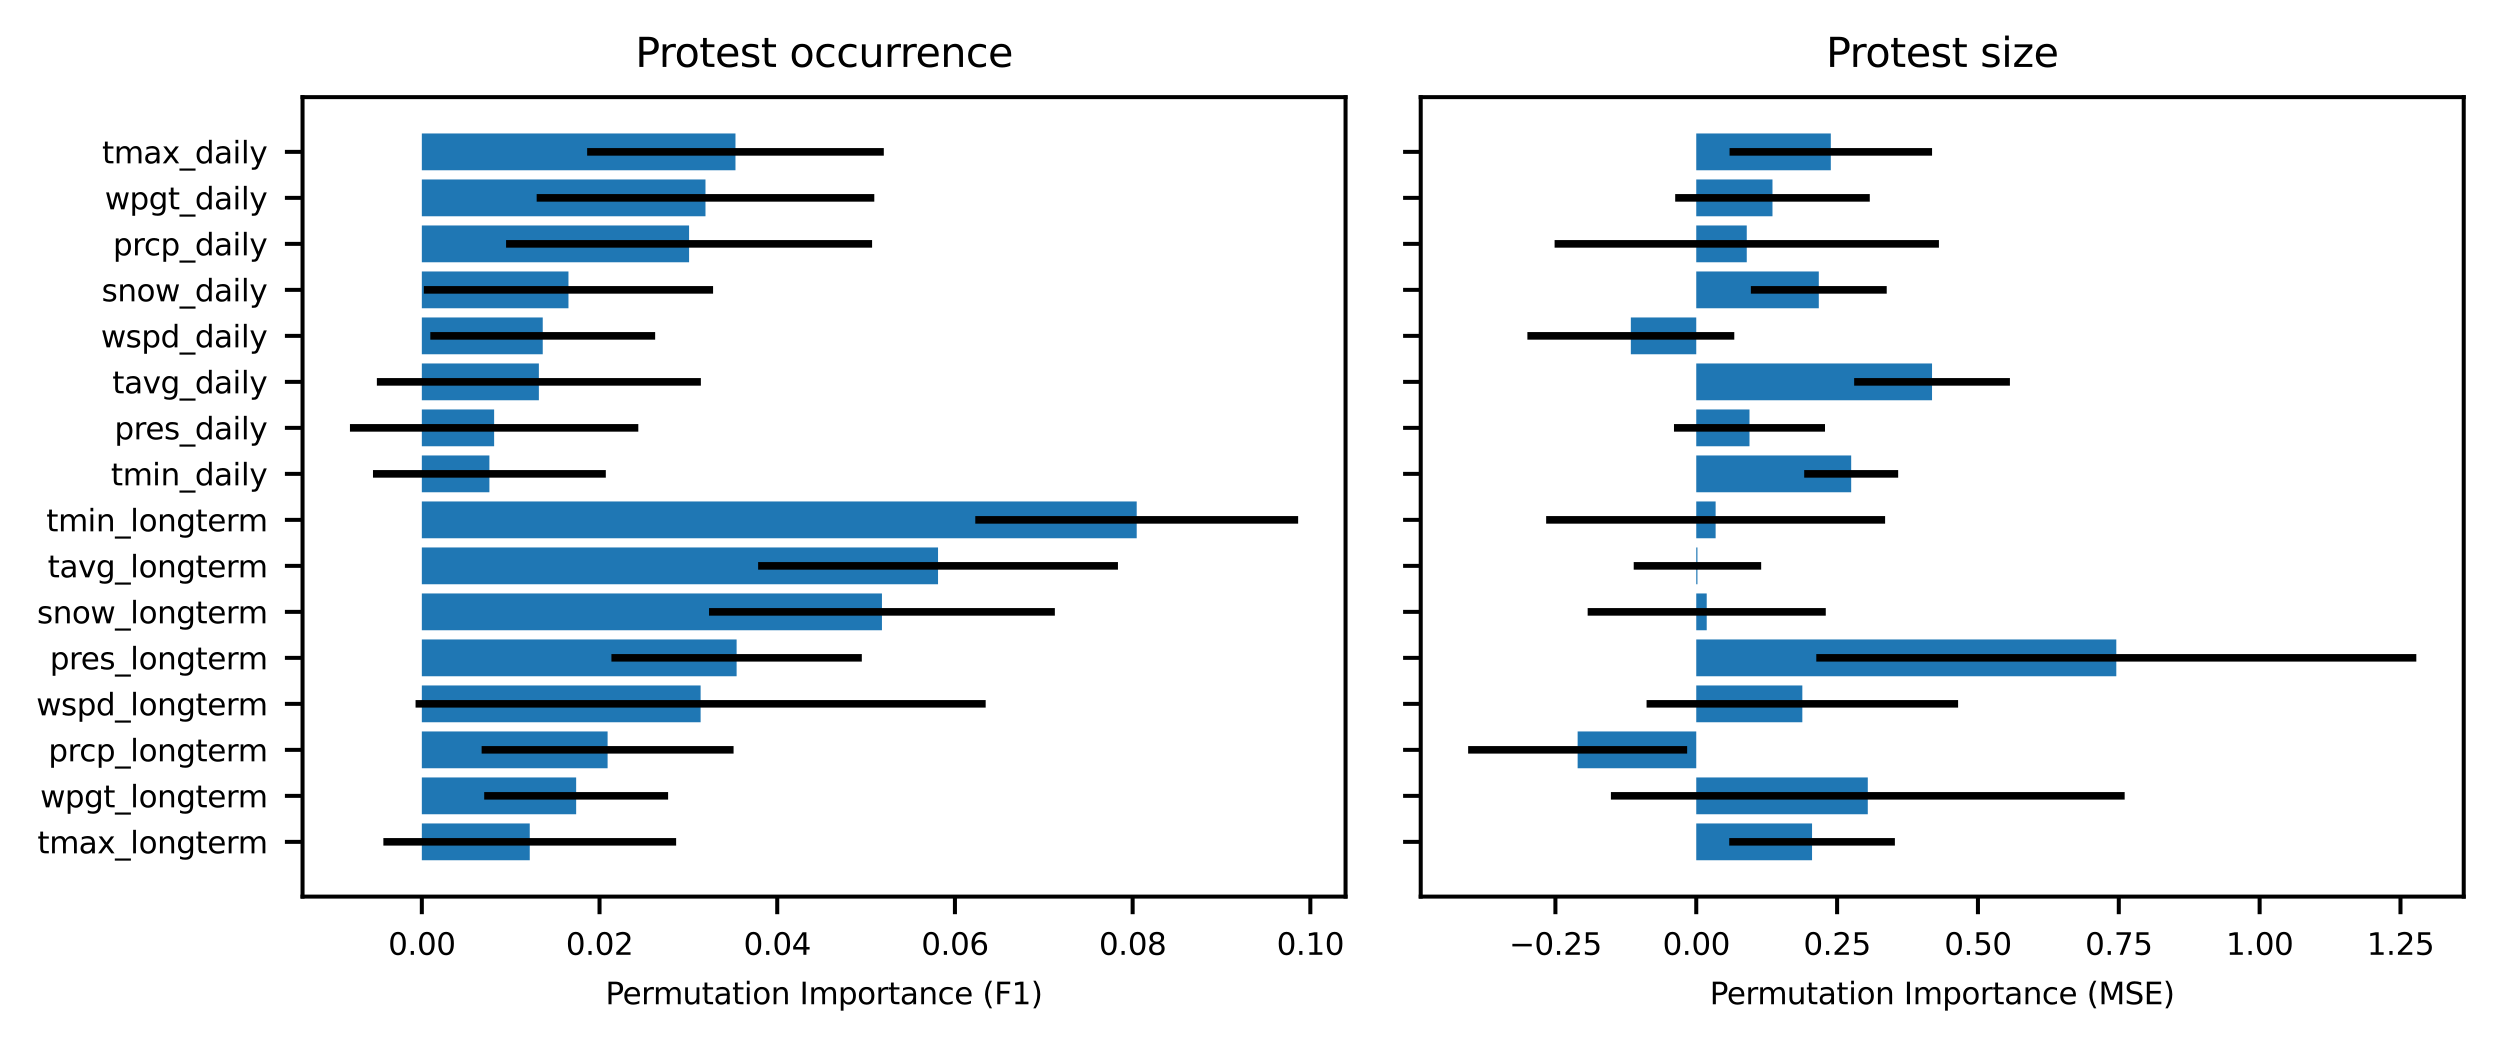 <?xml version="1.0" encoding="utf-8" standalone="no"?>
<!DOCTYPE svg PUBLIC "-//W3C//DTD SVG 1.1//EN"
  "http://www.w3.org/Graphics/SVG/1.1/DTD/svg11.dtd">
<svg xmlns:xlink="http://www.w3.org/1999/xlink" width="496.21pt" height="207.773pt" viewBox="0 0 496.21 207.773" xmlns="http://www.w3.org/2000/svg" version="1.1">
 <defs>
  <style type="text/css">*{stroke-linejoin: round; stroke-linecap: butt}</style>
 </defs>
 <g id="figure_1">
  <g id="patch_1">
   <path d="M 0 207.773
L 496.21 207.773
L 496.21 0
L 0 0
z
" style="fill: #ffffff"/>
  </g>
  <g id="axes_1">
   <g id="patch_2">
    <path d="M 60.05 177.959
L 267.07 177.959
L 267.07 19.279
L 60.05 19.279
z
" style="fill: #ffffff"/>
   </g>
   <g id="patch_3">
    <path d="M 83.727 170.746
L 105.147 170.746
L 105.147 163.442
L 83.727 163.442
z
" clip-path="url(#p4afeb829ea)" style="fill: #1f77b4"/>
   </g>
   <g id="patch_4">
    <path d="M 83.727 161.616
L 114.358 161.616
L 114.358 154.312
L 83.727 154.312
z
" clip-path="url(#p4afeb829ea)" style="fill: #1f77b4"/>
   </g>
   <g id="patch_5">
    <path d="M 83.727 152.486
L 120.599 152.486
L 120.599 145.182
L 83.727 145.182
z
" clip-path="url(#p4afeb829ea)" style="fill: #1f77b4"/>
   </g>
   <g id="patch_6">
    <path d="M 83.727 143.356
L 139.061 143.356
L 139.061 136.052
L 83.727 136.052
z
" clip-path="url(#p4afeb829ea)" style="fill: #1f77b4"/>
   </g>
   <g id="patch_7">
    <path d="M 83.727 134.226
L 146.207 134.226
L 146.207 126.922
L 83.727 126.922
z
" clip-path="url(#p4afeb829ea)" style="fill: #1f77b4"/>
   </g>
   <g id="patch_8">
    <path d="M 83.727 125.096
L 175.052 125.096
L 175.052 117.792
L 83.727 117.792
z
" clip-path="url(#p4afeb829ea)" style="fill: #1f77b4"/>
   </g>
   <g id="patch_9">
    <path d="M 83.727 115.966
L 186.185 115.966
L 186.185 108.662
L 83.727 108.662
z
" clip-path="url(#p4afeb829ea)" style="fill: #1f77b4"/>
   </g>
   <g id="patch_10">
    <path d="M 83.727 106.836
L 225.618 106.836
L 225.618 99.532
L 83.727 99.532
z
" clip-path="url(#p4afeb829ea)" style="fill: #1f77b4"/>
   </g>
   <g id="patch_11">
    <path d="M 83.727 97.706
L 97.138 97.706
L 97.138 90.402
L 83.727 90.402
z
" clip-path="url(#p4afeb829ea)" style="fill: #1f77b4"/>
   </g>
   <g id="patch_12">
    <path d="M 83.727 88.576
L 98.077 88.576
L 98.077 81.272
L 83.727 81.272
z
" clip-path="url(#p4afeb829ea)" style="fill: #1f77b4"/>
   </g>
   <g id="patch_13">
    <path d="M 83.727 79.446
L 106.957 79.446
L 106.957 72.142
L 83.727 72.142
z
" clip-path="url(#p4afeb829ea)" style="fill: #1f77b4"/>
   </g>
   <g id="patch_14">
    <path d="M 83.727 70.316
L 107.725 70.316
L 107.725 63.012
L 83.727 63.012
z
" clip-path="url(#p4afeb829ea)" style="fill: #1f77b4"/>
   </g>
   <g id="patch_15">
    <path d="M 83.727 61.186
L 112.831 61.186
L 112.831 53.882
L 83.727 53.882
z
" clip-path="url(#p4afeb829ea)" style="fill: #1f77b4"/>
   </g>
   <g id="patch_16">
    <path d="M 83.727 52.056
L 136.771 52.056
L 136.771 44.752
L 83.727 44.752
z
" clip-path="url(#p4afeb829ea)" style="fill: #1f77b4"/>
   </g>
   <g id="patch_17">
    <path d="M 83.727 42.926
L 140.027 42.926
L 140.027 35.622
L 83.727 35.622
z
" clip-path="url(#p4afeb829ea)" style="fill: #1f77b4"/>
   </g>
   <g id="patch_18">
    <path d="M 83.727 33.796
L 145.98 33.796
L 145.98 26.491
L 83.727 26.491
z
" clip-path="url(#p4afeb829ea)" style="fill: #1f77b4"/>
   </g>
   <g id="matplotlib.axis_1">
    <g id="xtick_1">
     <g id="line2d_1">
      <defs>
       <path id="m9194beca05" d="M 0 0
L 0 3.5
" style="stroke: #000000; stroke-width: 0.8"/>
      </defs>
      <g>
       <use xlink:href="#m9194beca05" x="83.727" y="177.959" style="stroke: #000000; stroke-width: 0.8"/>
      </g>
     </g>
     <g id="text_1">
      <!-- 0.00 -->
      <g transform="translate(77.047 189.518) scale(0.06 -0.06)">
       <defs>
        <path id="DejaVuSans-30" d="M 2034 4250
Q 1547 4250 1301 3770
Q 1056 3291 1056 2328
Q 1056 1369 1301 889
Q 1547 409 2034 409
Q 2525 409 2770 889
Q 3016 1369 3016 2328
Q 3016 3291 2770 3770
Q 2525 4250 2034 4250
z
M 2034 4750
Q 2819 4750 3233 4129
Q 3647 3509 3647 2328
Q 3647 1150 3233 529
Q 2819 -91 2034 -91
Q 1250 -91 836 529
Q 422 1150 422 2328
Q 422 3509 836 4129
Q 1250 4750 2034 4750
z
" transform="scale(0.016)"/>
        <path id="DejaVuSans-2e" d="M 684 794
L 1344 794
L 1344 0
L 684 0
L 684 794
z
" transform="scale(0.016)"/>
       </defs>
       <use xlink:href="#DejaVuSans-30"/>
       <use xlink:href="#DejaVuSans-2e" x="63.623"/>
       <use xlink:href="#DejaVuSans-30" x="95.41"/>
       <use xlink:href="#DejaVuSans-30" x="159.033"/>
      </g>
     </g>
    </g>
    <g id="xtick_2">
     <g id="line2d_2">
      <g>
       <use xlink:href="#m9194beca05" x="118.998" y="177.959" style="stroke: #000000; stroke-width: 0.8"/>
      </g>
     </g>
     <g id="text_2">
      <!-- 0.02 -->
      <g transform="translate(112.318 189.518) scale(0.06 -0.06)">
       <defs>
        <path id="DejaVuSans-32" d="M 1228 531
L 3431 531
L 3431 0
L 469 0
L 469 531
Q 828 903 1448 1529
Q 2069 2156 2228 2338
Q 2531 2678 2651 2914
Q 2772 3150 2772 3378
Q 2772 3750 2511 3984
Q 2250 4219 1831 4219
Q 1534 4219 1204 4116
Q 875 4013 500 3803
L 500 4441
Q 881 4594 1212 4672
Q 1544 4750 1819 4750
Q 2544 4750 2975 4387
Q 3406 4025 3406 3419
Q 3406 3131 3298 2873
Q 3191 2616 2906 2266
Q 2828 2175 2409 1742
Q 1991 1309 1228 531
z
" transform="scale(0.016)"/>
       </defs>
       <use xlink:href="#DejaVuSans-30"/>
       <use xlink:href="#DejaVuSans-2e" x="63.623"/>
       <use xlink:href="#DejaVuSans-30" x="95.41"/>
       <use xlink:href="#DejaVuSans-32" x="159.033"/>
      </g>
     </g>
    </g>
    <g id="xtick_3">
     <g id="line2d_3">
      <g>
       <use xlink:href="#m9194beca05" x="154.268" y="177.959" style="stroke: #000000; stroke-width: 0.8"/>
      </g>
     </g>
     <g id="text_3">
      <!-- 0.04 -->
      <g transform="translate(147.589 189.518) scale(0.06 -0.06)">
       <defs>
        <path id="DejaVuSans-34" d="M 2419 4116
L 825 1625
L 2419 1625
L 2419 4116
z
M 2253 4666
L 3047 4666
L 3047 1625
L 3713 1625
L 3713 1100
L 3047 1100
L 3047 0
L 2419 0
L 2419 1100
L 313 1100
L 313 1709
L 2253 4666
z
" transform="scale(0.016)"/>
       </defs>
       <use xlink:href="#DejaVuSans-30"/>
       <use xlink:href="#DejaVuSans-2e" x="63.623"/>
       <use xlink:href="#DejaVuSans-30" x="95.41"/>
       <use xlink:href="#DejaVuSans-34" x="159.033"/>
      </g>
     </g>
    </g>
    <g id="xtick_4">
     <g id="line2d_4">
      <g>
       <use xlink:href="#m9194beca05" x="189.539" y="177.959" style="stroke: #000000; stroke-width: 0.8"/>
      </g>
     </g>
     <g id="text_4">
      <!-- 0.06 -->
      <g transform="translate(182.86 189.518) scale(0.06 -0.06)">
       <defs>
        <path id="DejaVuSans-36" d="M 2113 2584
Q 1688 2584 1439 2293
Q 1191 2003 1191 1497
Q 1191 994 1439 701
Q 1688 409 2113 409
Q 2538 409 2786 701
Q 3034 994 3034 1497
Q 3034 2003 2786 2293
Q 2538 2584 2113 2584
z
M 3366 4563
L 3366 3988
Q 3128 4100 2886 4159
Q 2644 4219 2406 4219
Q 1781 4219 1451 3797
Q 1122 3375 1075 2522
Q 1259 2794 1537 2939
Q 1816 3084 2150 3084
Q 2853 3084 3261 2657
Q 3669 2231 3669 1497
Q 3669 778 3244 343
Q 2819 -91 2113 -91
Q 1303 -91 875 529
Q 447 1150 447 2328
Q 447 3434 972 4092
Q 1497 4750 2381 4750
Q 2619 4750 2861 4703
Q 3103 4656 3366 4563
z
" transform="scale(0.016)"/>
       </defs>
       <use xlink:href="#DejaVuSans-30"/>
       <use xlink:href="#DejaVuSans-2e" x="63.623"/>
       <use xlink:href="#DejaVuSans-30" x="95.41"/>
       <use xlink:href="#DejaVuSans-36" x="159.033"/>
      </g>
     </g>
    </g>
    <g id="xtick_5">
     <g id="line2d_5">
      <g>
       <use xlink:href="#m9194beca05" x="224.81" y="177.959" style="stroke: #000000; stroke-width: 0.8"/>
      </g>
     </g>
     <g id="text_5">
      <!-- 0.08 -->
      <g transform="translate(218.13 189.518) scale(0.06 -0.06)">
       <defs>
        <path id="DejaVuSans-38" d="M 2034 2216
Q 1584 2216 1326 1975
Q 1069 1734 1069 1313
Q 1069 891 1326 650
Q 1584 409 2034 409
Q 2484 409 2743 651
Q 3003 894 3003 1313
Q 3003 1734 2745 1975
Q 2488 2216 2034 2216
z
M 1403 2484
Q 997 2584 770 2862
Q 544 3141 544 3541
Q 544 4100 942 4425
Q 1341 4750 2034 4750
Q 2731 4750 3128 4425
Q 3525 4100 3525 3541
Q 3525 3141 3298 2862
Q 3072 2584 2669 2484
Q 3125 2378 3379 2068
Q 3634 1759 3634 1313
Q 3634 634 3220 271
Q 2806 -91 2034 -91
Q 1263 -91 848 271
Q 434 634 434 1313
Q 434 1759 690 2068
Q 947 2378 1403 2484
z
M 1172 3481
Q 1172 3119 1398 2916
Q 1625 2713 2034 2713
Q 2441 2713 2670 2916
Q 2900 3119 2900 3481
Q 2900 3844 2670 4047
Q 2441 4250 2034 4250
Q 1625 4250 1398 4047
Q 1172 3844 1172 3481
z
" transform="scale(0.016)"/>
       </defs>
       <use xlink:href="#DejaVuSans-30"/>
       <use xlink:href="#DejaVuSans-2e" x="63.623"/>
       <use xlink:href="#DejaVuSans-30" x="95.41"/>
       <use xlink:href="#DejaVuSans-38" x="159.033"/>
      </g>
     </g>
    </g>
    <g id="xtick_6">
     <g id="line2d_6">
      <g>
       <use xlink:href="#m9194beca05" x="260.081" y="177.959" style="stroke: #000000; stroke-width: 0.8"/>
      </g>
     </g>
     <g id="text_6">
      <!-- 0.10 -->
      <g transform="translate(253.401 189.518) scale(0.06 -0.06)">
       <defs>
        <path id="DejaVuSans-31" d="M 794 531
L 1825 531
L 1825 4091
L 703 3866
L 703 4441
L 1819 4666
L 2450 4666
L 2450 531
L 3481 531
L 3481 0
L 794 0
L 794 531
z
" transform="scale(0.016)"/>
       </defs>
       <use xlink:href="#DejaVuSans-30"/>
       <use xlink:href="#DejaVuSans-2e" x="63.623"/>
       <use xlink:href="#DejaVuSans-31" x="95.41"/>
       <use xlink:href="#DejaVuSans-30" x="159.033"/>
      </g>
     </g>
    </g>
    <g id="text_7">
     <!-- Permutation Importance (F1) -->
     <g transform="translate(120.175 199.325) scale(0.06 -0.06)">
      <defs>
       <path id="DejaVuSans-50" d="M 1259 4147
L 1259 2394
L 2053 2394
Q 2494 2394 2734 2622
Q 2975 2850 2975 3272
Q 2975 3691 2734 3919
Q 2494 4147 2053 4147
L 1259 4147
z
M 628 4666
L 2053 4666
Q 2838 4666 3239 4311
Q 3641 3956 3641 3272
Q 3641 2581 3239 2228
Q 2838 1875 2053 1875
L 1259 1875
L 1259 0
L 628 0
L 628 4666
z
" transform="scale(0.016)"/>
       <path id="DejaVuSans-65" d="M 3597 1894
L 3597 1613
L 953 1613
Q 991 1019 1311 708
Q 1631 397 2203 397
Q 2534 397 2845 478
Q 3156 559 3463 722
L 3463 178
Q 3153 47 2828 -22
Q 2503 -91 2169 -91
Q 1331 -91 842 396
Q 353 884 353 1716
Q 353 2575 817 3079
Q 1281 3584 2069 3584
Q 2775 3584 3186 3129
Q 3597 2675 3597 1894
z
M 3022 2063
Q 3016 2534 2758 2815
Q 2500 3097 2075 3097
Q 1594 3097 1305 2825
Q 1016 2553 972 2059
L 3022 2063
z
" transform="scale(0.016)"/>
       <path id="DejaVuSans-72" d="M 2631 2963
Q 2534 3019 2420 3045
Q 2306 3072 2169 3072
Q 1681 3072 1420 2755
Q 1159 2438 1159 1844
L 1159 0
L 581 0
L 581 3500
L 1159 3500
L 1159 2956
Q 1341 3275 1631 3429
Q 1922 3584 2338 3584
Q 2397 3584 2469 3576
Q 2541 3569 2628 3553
L 2631 2963
z
" transform="scale(0.016)"/>
       <path id="DejaVuSans-6d" d="M 3328 2828
Q 3544 3216 3844 3400
Q 4144 3584 4550 3584
Q 5097 3584 5394 3201
Q 5691 2819 5691 2113
L 5691 0
L 5113 0
L 5113 2094
Q 5113 2597 4934 2840
Q 4756 3084 4391 3084
Q 3944 3084 3684 2787
Q 3425 2491 3425 1978
L 3425 0
L 2847 0
L 2847 2094
Q 2847 2600 2669 2842
Q 2491 3084 2119 3084
Q 1678 3084 1418 2786
Q 1159 2488 1159 1978
L 1159 0
L 581 0
L 581 3500
L 1159 3500
L 1159 2956
Q 1356 3278 1631 3431
Q 1906 3584 2284 3584
Q 2666 3584 2933 3390
Q 3200 3197 3328 2828
z
" transform="scale(0.016)"/>
       <path id="DejaVuSans-75" d="M 544 1381
L 544 3500
L 1119 3500
L 1119 1403
Q 1119 906 1312 657
Q 1506 409 1894 409
Q 2359 409 2629 706
Q 2900 1003 2900 1516
L 2900 3500
L 3475 3500
L 3475 0
L 2900 0
L 2900 538
Q 2691 219 2414 64
Q 2138 -91 1772 -91
Q 1169 -91 856 284
Q 544 659 544 1381
z
M 1991 3584
L 1991 3584
z
" transform="scale(0.016)"/>
       <path id="DejaVuSans-74" d="M 1172 4494
L 1172 3500
L 2356 3500
L 2356 3053
L 1172 3053
L 1172 1153
Q 1172 725 1289 603
Q 1406 481 1766 481
L 2356 481
L 2356 0
L 1766 0
Q 1100 0 847 248
Q 594 497 594 1153
L 594 3053
L 172 3053
L 172 3500
L 594 3500
L 594 4494
L 1172 4494
z
" transform="scale(0.016)"/>
       <path id="DejaVuSans-61" d="M 2194 1759
Q 1497 1759 1228 1600
Q 959 1441 959 1056
Q 959 750 1161 570
Q 1363 391 1709 391
Q 2188 391 2477 730
Q 2766 1069 2766 1631
L 2766 1759
L 2194 1759
z
M 3341 1997
L 3341 0
L 2766 0
L 2766 531
Q 2569 213 2275 61
Q 1981 -91 1556 -91
Q 1019 -91 701 211
Q 384 513 384 1019
Q 384 1609 779 1909
Q 1175 2209 1959 2209
L 2766 2209
L 2766 2266
Q 2766 2663 2505 2880
Q 2244 3097 1772 3097
Q 1472 3097 1187 3025
Q 903 2953 641 2809
L 641 3341
Q 956 3463 1253 3523
Q 1550 3584 1831 3584
Q 2591 3584 2966 3190
Q 3341 2797 3341 1997
z
" transform="scale(0.016)"/>
       <path id="DejaVuSans-69" d="M 603 3500
L 1178 3500
L 1178 0
L 603 0
L 603 3500
z
M 603 4863
L 1178 4863
L 1178 4134
L 603 4134
L 603 4863
z
" transform="scale(0.016)"/>
       <path id="DejaVuSans-6f" d="M 1959 3097
Q 1497 3097 1228 2736
Q 959 2375 959 1747
Q 959 1119 1226 758
Q 1494 397 1959 397
Q 2419 397 2687 759
Q 2956 1122 2956 1747
Q 2956 2369 2687 2733
Q 2419 3097 1959 3097
z
M 1959 3584
Q 2709 3584 3137 3096
Q 3566 2609 3566 1747
Q 3566 888 3137 398
Q 2709 -91 1959 -91
Q 1206 -91 779 398
Q 353 888 353 1747
Q 353 2609 779 3096
Q 1206 3584 1959 3584
z
" transform="scale(0.016)"/>
       <path id="DejaVuSans-6e" d="M 3513 2113
L 3513 0
L 2938 0
L 2938 2094
Q 2938 2591 2744 2837
Q 2550 3084 2163 3084
Q 1697 3084 1428 2787
Q 1159 2491 1159 1978
L 1159 0
L 581 0
L 581 3500
L 1159 3500
L 1159 2956
Q 1366 3272 1645 3428
Q 1925 3584 2291 3584
Q 2894 3584 3203 3211
Q 3513 2838 3513 2113
z
" transform="scale(0.016)"/>
       <path id="DejaVuSans-20" transform="scale(0.016)"/>
       <path id="DejaVuSans-49" d="M 628 4666
L 1259 4666
L 1259 0
L 628 0
L 628 4666
z
" transform="scale(0.016)"/>
       <path id="DejaVuSans-70" d="M 1159 525
L 1159 -1331
L 581 -1331
L 581 3500
L 1159 3500
L 1159 2969
Q 1341 3281 1617 3432
Q 1894 3584 2278 3584
Q 2916 3584 3314 3078
Q 3713 2572 3713 1747
Q 3713 922 3314 415
Q 2916 -91 2278 -91
Q 1894 -91 1617 61
Q 1341 213 1159 525
z
M 3116 1747
Q 3116 2381 2855 2742
Q 2594 3103 2138 3103
Q 1681 3103 1420 2742
Q 1159 2381 1159 1747
Q 1159 1113 1420 752
Q 1681 391 2138 391
Q 2594 391 2855 752
Q 3116 1113 3116 1747
z
" transform="scale(0.016)"/>
       <path id="DejaVuSans-63" d="M 3122 3366
L 3122 2828
Q 2878 2963 2633 3030
Q 2388 3097 2138 3097
Q 1578 3097 1268 2742
Q 959 2388 959 1747
Q 959 1106 1268 751
Q 1578 397 2138 397
Q 2388 397 2633 464
Q 2878 531 3122 666
L 3122 134
Q 2881 22 2623 -34
Q 2366 -91 2075 -91
Q 1284 -91 818 406
Q 353 903 353 1747
Q 353 2603 823 3093
Q 1294 3584 2113 3584
Q 2378 3584 2631 3529
Q 2884 3475 3122 3366
z
" transform="scale(0.016)"/>
       <path id="DejaVuSans-28" d="M 1984 4856
Q 1566 4138 1362 3434
Q 1159 2731 1159 2009
Q 1159 1288 1364 580
Q 1569 -128 1984 -844
L 1484 -844
Q 1016 -109 783 600
Q 550 1309 550 2009
Q 550 2706 781 3412
Q 1013 4119 1484 4856
L 1984 4856
z
" transform="scale(0.016)"/>
       <path id="DejaVuSans-46" d="M 628 4666
L 3309 4666
L 3309 4134
L 1259 4134
L 1259 2759
L 3109 2759
L 3109 2228
L 1259 2228
L 1259 0
L 628 0
L 628 4666
z
" transform="scale(0.016)"/>
       <path id="DejaVuSans-29" d="M 513 4856
L 1013 4856
Q 1481 4119 1714 3412
Q 1947 2706 1947 2009
Q 1947 1309 1714 600
Q 1481 -109 1013 -844
L 513 -844
Q 928 -128 1133 580
Q 1338 1288 1338 2009
Q 1338 2731 1133 3434
Q 928 4138 513 4856
z
" transform="scale(0.016)"/>
      </defs>
      <use xlink:href="#DejaVuSans-50"/>
      <use xlink:href="#DejaVuSans-65" x="56.678"/>
      <use xlink:href="#DejaVuSans-72" x="118.201"/>
      <use xlink:href="#DejaVuSans-6d" x="157.564"/>
      <use xlink:href="#DejaVuSans-75" x="254.977"/>
      <use xlink:href="#DejaVuSans-74" x="318.355"/>
      <use xlink:href="#DejaVuSans-61" x="357.564"/>
      <use xlink:href="#DejaVuSans-74" x="418.844"/>
      <use xlink:href="#DejaVuSans-69" x="458.053"/>
      <use xlink:href="#DejaVuSans-6f" x="485.836"/>
      <use xlink:href="#DejaVuSans-6e" x="547.018"/>
      <use xlink:href="#DejaVuSans-20" x="610.396"/>
      <use xlink:href="#DejaVuSans-49" x="642.184"/>
      <use xlink:href="#DejaVuSans-6d" x="671.676"/>
      <use xlink:href="#DejaVuSans-70" x="769.088"/>
      <use xlink:href="#DejaVuSans-6f" x="832.564"/>
      <use xlink:href="#DejaVuSans-72" x="893.746"/>
      <use xlink:href="#DejaVuSans-74" x="934.859"/>
      <use xlink:href="#DejaVuSans-61" x="974.068"/>
      <use xlink:href="#DejaVuSans-6e" x="1035.348"/>
      <use xlink:href="#DejaVuSans-63" x="1098.727"/>
      <use xlink:href="#DejaVuSans-65" x="1153.707"/>
      <use xlink:href="#DejaVuSans-20" x="1215.23"/>
      <use xlink:href="#DejaVuSans-28" x="1247.018"/>
      <use xlink:href="#DejaVuSans-46" x="1286.031"/>
      <use xlink:href="#DejaVuSans-31" x="1343.551"/>
      <use xlink:href="#DejaVuSans-29" x="1407.174"/>
     </g>
    </g>
   </g>
   <g id="matplotlib.axis_2">
    <g id="ytick_1">
     <g id="line2d_7">
      <defs>
       <path id="mc7e4e40686" d="M 0 0
L -3.5 0
" style="stroke: #000000; stroke-width: 0.8"/>
      </defs>
      <g>
       <use xlink:href="#mc7e4e40686" x="60.05" y="167.094" style="stroke: #000000; stroke-width: 0.8"/>
      </g>
     </g>
     <g id="text_8">
      <!-- tmax_longterm -->
      <g transform="translate(7.426 169.374) scale(0.06 -0.06)">
       <defs>
        <path id="DejaVuSans-78" d="M 3513 3500
L 2247 1797
L 3578 0
L 2900 0
L 1881 1375
L 863 0
L 184 0
L 1544 1831
L 300 3500
L 978 3500
L 1906 2253
L 2834 3500
L 3513 3500
z
" transform="scale(0.016)"/>
        <path id="DejaVuSans-5f" d="M 3263 -1063
L 3263 -1509
L -63 -1509
L -63 -1063
L 3263 -1063
z
" transform="scale(0.016)"/>
        <path id="DejaVuSans-6c" d="M 603 4863
L 1178 4863
L 1178 0
L 603 0
L 603 4863
z
" transform="scale(0.016)"/>
        <path id="DejaVuSans-67" d="M 2906 1791
Q 2906 2416 2648 2759
Q 2391 3103 1925 3103
Q 1463 3103 1205 2759
Q 947 2416 947 1791
Q 947 1169 1205 825
Q 1463 481 1925 481
Q 2391 481 2648 825
Q 2906 1169 2906 1791
z
M 3481 434
Q 3481 -459 3084 -895
Q 2688 -1331 1869 -1331
Q 1566 -1331 1297 -1286
Q 1028 -1241 775 -1147
L 775 -588
Q 1028 -725 1275 -790
Q 1522 -856 1778 -856
Q 2344 -856 2625 -561
Q 2906 -266 2906 331
L 2906 616
Q 2728 306 2450 153
Q 2172 0 1784 0
Q 1141 0 747 490
Q 353 981 353 1791
Q 353 2603 747 3093
Q 1141 3584 1784 3584
Q 2172 3584 2450 3431
Q 2728 3278 2906 2969
L 2906 3500
L 3481 3500
L 3481 434
z
" transform="scale(0.016)"/>
       </defs>
       <use xlink:href="#DejaVuSans-74"/>
       <use xlink:href="#DejaVuSans-6d" x="39.209"/>
       <use xlink:href="#DejaVuSans-61" x="136.621"/>
       <use xlink:href="#DejaVuSans-78" x="197.9"/>
       <use xlink:href="#DejaVuSans-5f" x="257.08"/>
       <use xlink:href="#DejaVuSans-6c" x="307.08"/>
       <use xlink:href="#DejaVuSans-6f" x="334.863"/>
       <use xlink:href="#DejaVuSans-6e" x="396.045"/>
       <use xlink:href="#DejaVuSans-67" x="459.424"/>
       <use xlink:href="#DejaVuSans-74" x="522.9"/>
       <use xlink:href="#DejaVuSans-65" x="562.109"/>
       <use xlink:href="#DejaVuSans-72" x="623.633"/>
       <use xlink:href="#DejaVuSans-6d" x="662.996"/>
      </g>
     </g>
    </g>
    <g id="ytick_2">
     <g id="line2d_8">
      <g>
       <use xlink:href="#mc7e4e40686" x="60.05" y="157.964" style="stroke: #000000; stroke-width: 0.8"/>
      </g>
     </g>
     <g id="text_9">
      <!-- wpgt_longterm -->
      <g transform="translate(7.973 160.244) scale(0.06 -0.06)">
       <defs>
        <path id="DejaVuSans-77" d="M 269 3500
L 844 3500
L 1563 769
L 2278 3500
L 2956 3500
L 3675 769
L 4391 3500
L 4966 3500
L 4050 0
L 3372 0
L 2619 2869
L 1863 0
L 1184 0
L 269 3500
z
" transform="scale(0.016)"/>
       </defs>
       <use xlink:href="#DejaVuSans-77"/>
       <use xlink:href="#DejaVuSans-70" x="81.787"/>
       <use xlink:href="#DejaVuSans-67" x="145.264"/>
       <use xlink:href="#DejaVuSans-74" x="208.74"/>
       <use xlink:href="#DejaVuSans-5f" x="247.949"/>
       <use xlink:href="#DejaVuSans-6c" x="297.949"/>
       <use xlink:href="#DejaVuSans-6f" x="325.732"/>
       <use xlink:href="#DejaVuSans-6e" x="386.914"/>
       <use xlink:href="#DejaVuSans-67" x="450.293"/>
       <use xlink:href="#DejaVuSans-74" x="513.77"/>
       <use xlink:href="#DejaVuSans-65" x="552.979"/>
       <use xlink:href="#DejaVuSans-72" x="614.502"/>
       <use xlink:href="#DejaVuSans-6d" x="653.865"/>
      </g>
     </g>
    </g>
    <g id="ytick_3">
     <g id="line2d_9">
      <g>
       <use xlink:href="#mc7e4e40686" x="60.05" y="148.834" style="stroke: #000000; stroke-width: 0.8"/>
      </g>
     </g>
     <g id="text_10">
      <!-- prcp_longterm -->
      <g transform="translate(9.602 151.113) scale(0.06 -0.06)">
       <use xlink:href="#DejaVuSans-70"/>
       <use xlink:href="#DejaVuSans-72" x="63.477"/>
       <use xlink:href="#DejaVuSans-63" x="102.34"/>
       <use xlink:href="#DejaVuSans-70" x="157.32"/>
       <use xlink:href="#DejaVuSans-5f" x="220.797"/>
       <use xlink:href="#DejaVuSans-6c" x="270.797"/>
       <use xlink:href="#DejaVuSans-6f" x="298.58"/>
       <use xlink:href="#DejaVuSans-6e" x="359.762"/>
       <use xlink:href="#DejaVuSans-67" x="423.141"/>
       <use xlink:href="#DejaVuSans-74" x="486.617"/>
       <use xlink:href="#DejaVuSans-65" x="525.826"/>
       <use xlink:href="#DejaVuSans-72" x="587.35"/>
       <use xlink:href="#DejaVuSans-6d" x="626.713"/>
      </g>
     </g>
    </g>
    <g id="ytick_4">
     <g id="line2d_10">
      <g>
       <use xlink:href="#mc7e4e40686" x="60.05" y="139.704" style="stroke: #000000; stroke-width: 0.8"/>
      </g>
     </g>
     <g id="text_11">
      <!-- wspd_longterm -->
      <g transform="translate(7.2 141.983) scale(0.06 -0.06)">
       <defs>
        <path id="DejaVuSans-73" d="M 2834 3397
L 2834 2853
Q 2591 2978 2328 3040
Q 2066 3103 1784 3103
Q 1356 3103 1142 2972
Q 928 2841 928 2578
Q 928 2378 1081 2264
Q 1234 2150 1697 2047
L 1894 2003
Q 2506 1872 2764 1633
Q 3022 1394 3022 966
Q 3022 478 2636 193
Q 2250 -91 1575 -91
Q 1294 -91 989 -36
Q 684 19 347 128
L 347 722
Q 666 556 975 473
Q 1284 391 1588 391
Q 1994 391 2212 530
Q 2431 669 2431 922
Q 2431 1156 2273 1281
Q 2116 1406 1581 1522
L 1381 1569
Q 847 1681 609 1914
Q 372 2147 372 2553
Q 372 3047 722 3315
Q 1072 3584 1716 3584
Q 2034 3584 2315 3537
Q 2597 3491 2834 3397
z
" transform="scale(0.016)"/>
        <path id="DejaVuSans-64" d="M 2906 2969
L 2906 4863
L 3481 4863
L 3481 0
L 2906 0
L 2906 525
Q 2725 213 2448 61
Q 2172 -91 1784 -91
Q 1150 -91 751 415
Q 353 922 353 1747
Q 353 2572 751 3078
Q 1150 3584 1784 3584
Q 2172 3584 2448 3432
Q 2725 3281 2906 2969
z
M 947 1747
Q 947 1113 1208 752
Q 1469 391 1925 391
Q 2381 391 2643 752
Q 2906 1113 2906 1747
Q 2906 2381 2643 2742
Q 2381 3103 1925 3103
Q 1469 3103 1208 2742
Q 947 2381 947 1747
z
" transform="scale(0.016)"/>
       </defs>
       <use xlink:href="#DejaVuSans-77"/>
       <use xlink:href="#DejaVuSans-73" x="81.787"/>
       <use xlink:href="#DejaVuSans-70" x="133.887"/>
       <use xlink:href="#DejaVuSans-64" x="197.363"/>
       <use xlink:href="#DejaVuSans-5f" x="260.84"/>
       <use xlink:href="#DejaVuSans-6c" x="310.84"/>
       <use xlink:href="#DejaVuSans-6f" x="338.623"/>
       <use xlink:href="#DejaVuSans-6e" x="399.805"/>
       <use xlink:href="#DejaVuSans-67" x="463.184"/>
       <use xlink:href="#DejaVuSans-74" x="526.66"/>
       <use xlink:href="#DejaVuSans-65" x="565.869"/>
       <use xlink:href="#DejaVuSans-72" x="627.393"/>
       <use xlink:href="#DejaVuSans-6d" x="666.756"/>
      </g>
     </g>
    </g>
    <g id="ytick_5">
     <g id="line2d_11">
      <g>
       <use xlink:href="#mc7e4e40686" x="60.05" y="130.574" style="stroke: #000000; stroke-width: 0.8"/>
      </g>
     </g>
     <g id="text_12">
      <!-- pres_longterm -->
      <g transform="translate(9.893 132.853) scale(0.06 -0.06)">
       <use xlink:href="#DejaVuSans-70"/>
       <use xlink:href="#DejaVuSans-72" x="63.477"/>
       <use xlink:href="#DejaVuSans-65" x="102.34"/>
       <use xlink:href="#DejaVuSans-73" x="163.863"/>
       <use xlink:href="#DejaVuSans-5f" x="215.963"/>
       <use xlink:href="#DejaVuSans-6c" x="265.963"/>
       <use xlink:href="#DejaVuSans-6f" x="293.746"/>
       <use xlink:href="#DejaVuSans-6e" x="354.928"/>
       <use xlink:href="#DejaVuSans-67" x="418.307"/>
       <use xlink:href="#DejaVuSans-74" x="481.783"/>
       <use xlink:href="#DejaVuSans-65" x="520.992"/>
       <use xlink:href="#DejaVuSans-72" x="582.516"/>
       <use xlink:href="#DejaVuSans-6d" x="621.879"/>
      </g>
     </g>
    </g>
    <g id="ytick_6">
     <g id="line2d_12">
      <g>
       <use xlink:href="#mc7e4e40686" x="60.05" y="121.444" style="stroke: #000000; stroke-width: 0.8"/>
      </g>
     </g>
     <g id="text_13">
      <!-- snow_longterm -->
      <g transform="translate(7.344 123.723) scale(0.06 -0.06)">
       <use xlink:href="#DejaVuSans-73"/>
       <use xlink:href="#DejaVuSans-6e" x="52.1"/>
       <use xlink:href="#DejaVuSans-6f" x="115.479"/>
       <use xlink:href="#DejaVuSans-77" x="176.66"/>
       <use xlink:href="#DejaVuSans-5f" x="258.447"/>
       <use xlink:href="#DejaVuSans-6c" x="308.447"/>
       <use xlink:href="#DejaVuSans-6f" x="336.23"/>
       <use xlink:href="#DejaVuSans-6e" x="397.412"/>
       <use xlink:href="#DejaVuSans-67" x="460.791"/>
       <use xlink:href="#DejaVuSans-74" x="524.268"/>
       <use xlink:href="#DejaVuSans-65" x="563.477"/>
       <use xlink:href="#DejaVuSans-72" x="625"/>
       <use xlink:href="#DejaVuSans-6d" x="664.363"/>
      </g>
     </g>
    </g>
    <g id="ytick_7">
     <g id="line2d_13">
      <g>
       <use xlink:href="#mc7e4e40686" x="60.05" y="112.314" style="stroke: #000000; stroke-width: 0.8"/>
      </g>
     </g>
     <g id="text_14">
      <!-- tavg_longterm -->
      <g transform="translate(9.461 114.593) scale(0.06 -0.06)">
       <defs>
        <path id="DejaVuSans-76" d="M 191 3500
L 800 3500
L 1894 563
L 2988 3500
L 3597 3500
L 2284 0
L 1503 0
L 191 3500
z
" transform="scale(0.016)"/>
       </defs>
       <use xlink:href="#DejaVuSans-74"/>
       <use xlink:href="#DejaVuSans-61" x="39.209"/>
       <use xlink:href="#DejaVuSans-76" x="100.488"/>
       <use xlink:href="#DejaVuSans-67" x="159.668"/>
       <use xlink:href="#DejaVuSans-5f" x="223.145"/>
       <use xlink:href="#DejaVuSans-6c" x="273.145"/>
       <use xlink:href="#DejaVuSans-6f" x="300.928"/>
       <use xlink:href="#DejaVuSans-6e" x="362.109"/>
       <use xlink:href="#DejaVuSans-67" x="425.488"/>
       <use xlink:href="#DejaVuSans-74" x="488.965"/>
       <use xlink:href="#DejaVuSans-65" x="528.174"/>
       <use xlink:href="#DejaVuSans-72" x="589.697"/>
       <use xlink:href="#DejaVuSans-6d" x="629.061"/>
      </g>
     </g>
    </g>
    <g id="ytick_8">
     <g id="line2d_14">
      <g>
       <use xlink:href="#mc7e4e40686" x="60.05" y="103.184" style="stroke: #000000; stroke-width: 0.8"/>
      </g>
     </g>
     <g id="text_15">
      <!-- tmin_longterm -->
      <g transform="translate(9.185 105.463) scale(0.06 -0.06)">
       <use xlink:href="#DejaVuSans-74"/>
       <use xlink:href="#DejaVuSans-6d" x="39.209"/>
       <use xlink:href="#DejaVuSans-69" x="136.621"/>
       <use xlink:href="#DejaVuSans-6e" x="164.404"/>
       <use xlink:href="#DejaVuSans-5f" x="227.783"/>
       <use xlink:href="#DejaVuSans-6c" x="277.783"/>
       <use xlink:href="#DejaVuSans-6f" x="305.566"/>
       <use xlink:href="#DejaVuSans-6e" x="366.748"/>
       <use xlink:href="#DejaVuSans-67" x="430.127"/>
       <use xlink:href="#DejaVuSans-74" x="493.604"/>
       <use xlink:href="#DejaVuSans-65" x="532.812"/>
       <use xlink:href="#DejaVuSans-72" x="594.336"/>
       <use xlink:href="#DejaVuSans-6d" x="633.699"/>
      </g>
     </g>
    </g>
    <g id="ytick_9">
     <g id="line2d_15">
      <g>
       <use xlink:href="#mc7e4e40686" x="60.05" y="94.054" style="stroke: #000000; stroke-width: 0.8"/>
      </g>
     </g>
     <g id="text_16">
      <!-- tmin_daily -->
      <g transform="translate(22.013 96.333) scale(0.06 -0.06)">
       <defs>
        <path id="DejaVuSans-79" d="M 2059 -325
Q 1816 -950 1584 -1140
Q 1353 -1331 966 -1331
L 506 -1331
L 506 -850
L 844 -850
Q 1081 -850 1212 -737
Q 1344 -625 1503 -206
L 1606 56
L 191 3500
L 800 3500
L 1894 763
L 2988 3500
L 3597 3500
L 2059 -325
z
" transform="scale(0.016)"/>
       </defs>
       <use xlink:href="#DejaVuSans-74"/>
       <use xlink:href="#DejaVuSans-6d" x="39.209"/>
       <use xlink:href="#DejaVuSans-69" x="136.621"/>
       <use xlink:href="#DejaVuSans-6e" x="164.404"/>
       <use xlink:href="#DejaVuSans-5f" x="227.783"/>
       <use xlink:href="#DejaVuSans-64" x="277.783"/>
       <use xlink:href="#DejaVuSans-61" x="341.26"/>
       <use xlink:href="#DejaVuSans-69" x="402.539"/>
       <use xlink:href="#DejaVuSans-6c" x="430.322"/>
       <use xlink:href="#DejaVuSans-79" x="458.105"/>
      </g>
     </g>
    </g>
    <g id="ytick_10">
     <g id="line2d_16">
      <g>
       <use xlink:href="#mc7e4e40686" x="60.05" y="84.924" style="stroke: #000000; stroke-width: 0.8"/>
      </g>
     </g>
     <g id="text_17">
      <!-- pres_daily -->
      <g transform="translate(22.721 87.203) scale(0.06 -0.06)">
       <use xlink:href="#DejaVuSans-70"/>
       <use xlink:href="#DejaVuSans-72" x="63.477"/>
       <use xlink:href="#DejaVuSans-65" x="102.34"/>
       <use xlink:href="#DejaVuSans-73" x="163.863"/>
       <use xlink:href="#DejaVuSans-5f" x="215.963"/>
       <use xlink:href="#DejaVuSans-64" x="265.963"/>
       <use xlink:href="#DejaVuSans-61" x="329.439"/>
       <use xlink:href="#DejaVuSans-69" x="390.719"/>
       <use xlink:href="#DejaVuSans-6c" x="418.502"/>
       <use xlink:href="#DejaVuSans-79" x="446.285"/>
      </g>
     </g>
    </g>
    <g id="ytick_11">
     <g id="line2d_17">
      <g>
       <use xlink:href="#mc7e4e40686" x="60.05" y="75.794" style="stroke: #000000; stroke-width: 0.8"/>
      </g>
     </g>
     <g id="text_18">
      <!-- tavg_daily -->
      <g transform="translate(22.29 78.073) scale(0.06 -0.06)">
       <use xlink:href="#DejaVuSans-74"/>
       <use xlink:href="#DejaVuSans-61" x="39.209"/>
       <use xlink:href="#DejaVuSans-76" x="100.488"/>
       <use xlink:href="#DejaVuSans-67" x="159.668"/>
       <use xlink:href="#DejaVuSans-5f" x="223.145"/>
       <use xlink:href="#DejaVuSans-64" x="273.145"/>
       <use xlink:href="#DejaVuSans-61" x="336.621"/>
       <use xlink:href="#DejaVuSans-69" x="397.9"/>
       <use xlink:href="#DejaVuSans-6c" x="425.684"/>
       <use xlink:href="#DejaVuSans-79" x="453.467"/>
      </g>
     </g>
    </g>
    <g id="ytick_12">
     <g id="line2d_18">
      <g>
       <use xlink:href="#mc7e4e40686" x="60.05" y="66.664" style="stroke: #000000; stroke-width: 0.8"/>
      </g>
     </g>
     <g id="text_19">
      <!-- wspd_daily -->
      <g transform="translate(20.029 68.943) scale(0.06 -0.06)">
       <use xlink:href="#DejaVuSans-77"/>
       <use xlink:href="#DejaVuSans-73" x="81.787"/>
       <use xlink:href="#DejaVuSans-70" x="133.887"/>
       <use xlink:href="#DejaVuSans-64" x="197.363"/>
       <use xlink:href="#DejaVuSans-5f" x="260.84"/>
       <use xlink:href="#DejaVuSans-64" x="310.84"/>
       <use xlink:href="#DejaVuSans-61" x="374.316"/>
       <use xlink:href="#DejaVuSans-69" x="435.596"/>
       <use xlink:href="#DejaVuSans-6c" x="463.379"/>
       <use xlink:href="#DejaVuSans-79" x="491.162"/>
      </g>
     </g>
    </g>
    <g id="ytick_13">
     <g id="line2d_19">
      <g>
       <use xlink:href="#mc7e4e40686" x="60.05" y="57.534" style="stroke: #000000; stroke-width: 0.8"/>
      </g>
     </g>
     <g id="text_20">
      <!-- snow_daily -->
      <g transform="translate(20.173 59.813) scale(0.06 -0.06)">
       <use xlink:href="#DejaVuSans-73"/>
       <use xlink:href="#DejaVuSans-6e" x="52.1"/>
       <use xlink:href="#DejaVuSans-6f" x="115.479"/>
       <use xlink:href="#DejaVuSans-77" x="176.66"/>
       <use xlink:href="#DejaVuSans-5f" x="258.447"/>
       <use xlink:href="#DejaVuSans-64" x="308.447"/>
       <use xlink:href="#DejaVuSans-61" x="371.924"/>
       <use xlink:href="#DejaVuSans-69" x="433.203"/>
       <use xlink:href="#DejaVuSans-6c" x="460.986"/>
       <use xlink:href="#DejaVuSans-79" x="488.77"/>
      </g>
     </g>
    </g>
    <g id="ytick_14">
     <g id="line2d_20">
      <g>
       <use xlink:href="#mc7e4e40686" x="60.05" y="48.404" style="stroke: #000000; stroke-width: 0.8"/>
      </g>
     </g>
     <g id="text_21">
      <!-- prcp_daily -->
      <g transform="translate(22.431 50.683) scale(0.06 -0.06)">
       <use xlink:href="#DejaVuSans-70"/>
       <use xlink:href="#DejaVuSans-72" x="63.477"/>
       <use xlink:href="#DejaVuSans-63" x="102.34"/>
       <use xlink:href="#DejaVuSans-70" x="157.32"/>
       <use xlink:href="#DejaVuSans-5f" x="220.797"/>
       <use xlink:href="#DejaVuSans-64" x="270.797"/>
       <use xlink:href="#DejaVuSans-61" x="334.273"/>
       <use xlink:href="#DejaVuSans-69" x="395.553"/>
       <use xlink:href="#DejaVuSans-6c" x="423.336"/>
       <use xlink:href="#DejaVuSans-79" x="451.119"/>
      </g>
     </g>
    </g>
    <g id="ytick_15">
     <g id="line2d_21">
      <g>
       <use xlink:href="#mc7e4e40686" x="60.05" y="39.274" style="stroke: #000000; stroke-width: 0.8"/>
      </g>
     </g>
     <g id="text_22">
      <!-- wpgt_daily -->
      <g transform="translate(20.802 41.553) scale(0.06 -0.06)">
       <use xlink:href="#DejaVuSans-77"/>
       <use xlink:href="#DejaVuSans-70" x="81.787"/>
       <use xlink:href="#DejaVuSans-67" x="145.264"/>
       <use xlink:href="#DejaVuSans-74" x="208.74"/>
       <use xlink:href="#DejaVuSans-5f" x="247.949"/>
       <use xlink:href="#DejaVuSans-64" x="297.949"/>
       <use xlink:href="#DejaVuSans-61" x="361.426"/>
       <use xlink:href="#DejaVuSans-69" x="422.705"/>
       <use xlink:href="#DejaVuSans-6c" x="450.488"/>
       <use xlink:href="#DejaVuSans-79" x="478.271"/>
      </g>
     </g>
    </g>
    <g id="ytick_16">
     <g id="line2d_22">
      <g>
       <use xlink:href="#mc7e4e40686" x="60.05" y="30.143" style="stroke: #000000; stroke-width: 0.8"/>
      </g>
     </g>
     <g id="text_23">
      <!-- tmax_daily -->
      <g transform="translate(20.255 32.423) scale(0.06 -0.06)">
       <use xlink:href="#DejaVuSans-74"/>
       <use xlink:href="#DejaVuSans-6d" x="39.209"/>
       <use xlink:href="#DejaVuSans-61" x="136.621"/>
       <use xlink:href="#DejaVuSans-78" x="197.9"/>
       <use xlink:href="#DejaVuSans-5f" x="257.08"/>
       <use xlink:href="#DejaVuSans-64" x="307.08"/>
       <use xlink:href="#DejaVuSans-61" x="370.557"/>
       <use xlink:href="#DejaVuSans-69" x="431.836"/>
       <use xlink:href="#DejaVuSans-6c" x="459.619"/>
       <use xlink:href="#DejaVuSans-79" x="487.402"/>
      </g>
     </g>
    </g>
   </g>
   <g id="LineCollection_1">
    <path d="M 76.092 167.094
L 134.201 167.094
" clip-path="url(#p4afeb829ea)" style="fill: none; stroke: #000000; stroke-width: 1.5"/>
    <path d="M 96.106 157.964
L 132.61 157.964
" clip-path="url(#p4afeb829ea)" style="fill: none; stroke: #000000; stroke-width: 1.5"/>
    <path d="M 95.595 148.834
L 145.602 148.834
" clip-path="url(#p4afeb829ea)" style="fill: none; stroke: #000000; stroke-width: 1.5"/>
    <path d="M 82.482 139.704
L 195.641 139.704
" clip-path="url(#p4afeb829ea)" style="fill: none; stroke: #000000; stroke-width: 1.5"/>
    <path d="M 121.357 130.574
L 171.057 130.574
" clip-path="url(#p4afeb829ea)" style="fill: none; stroke: #000000; stroke-width: 1.5"/>
    <path d="M 140.732 121.444
L 209.372 121.444
" clip-path="url(#p4afeb829ea)" style="fill: none; stroke: #000000; stroke-width: 1.5"/>
    <path d="M 150.475 112.314
L 221.896 112.314
" clip-path="url(#p4afeb829ea)" style="fill: none; stroke: #000000; stroke-width: 1.5"/>
    <path d="M 193.577 103.184
L 257.66 103.184
" clip-path="url(#p4afeb829ea)" style="fill: none; stroke: #000000; stroke-width: 1.5"/>
    <path d="M 74.031 94.054
L 120.245 94.054
" clip-path="url(#p4afeb829ea)" style="fill: none; stroke: #000000; stroke-width: 1.5"/>
    <path d="M 69.46 84.924
L 126.693 84.924
" clip-path="url(#p4afeb829ea)" style="fill: none; stroke: #000000; stroke-width: 1.5"/>
    <path d="M 74.803 75.794
L 139.111 75.794
" clip-path="url(#p4afeb829ea)" style="fill: none; stroke: #000000; stroke-width: 1.5"/>
    <path d="M 85.413 66.664
L 130.037 66.664
" clip-path="url(#p4afeb829ea)" style="fill: none; stroke: #000000; stroke-width: 1.5"/>
    <path d="M 84.127 57.534
L 141.534 57.534
" clip-path="url(#p4afeb829ea)" style="fill: none; stroke: #000000; stroke-width: 1.5"/>
    <path d="M 100.446 48.404
L 173.096 48.404
" clip-path="url(#p4afeb829ea)" style="fill: none; stroke: #000000; stroke-width: 1.5"/>
    <path d="M 106.52 39.274
L 173.534 39.274
" clip-path="url(#p4afeb829ea)" style="fill: none; stroke: #000000; stroke-width: 1.5"/>
    <path d="M 116.538 30.143
L 175.422 30.143
" clip-path="url(#p4afeb829ea)" style="fill: none; stroke: #000000; stroke-width: 1.5"/>
   </g>
   <g id="patch_19">
    <path d="M 60.05 177.959
L 60.05 19.279
" style="fill: none; stroke: #000000; stroke-width: 0.8; stroke-linejoin: miter; stroke-linecap: square"/>
   </g>
   <g id="patch_20">
    <path d="M 267.07 177.959
L 267.07 19.279
" style="fill: none; stroke: #000000; stroke-width: 0.8; stroke-linejoin: miter; stroke-linecap: square"/>
   </g>
   <g id="patch_21">
    <path d="M 60.05 177.959
L 267.07 177.959
" style="fill: none; stroke: #000000; stroke-width: 0.8; stroke-linejoin: miter; stroke-linecap: square"/>
   </g>
   <g id="patch_22">
    <path d="M 60.05 19.279
L 267.07 19.279
" style="fill: none; stroke: #000000; stroke-width: 0.8; stroke-linejoin: miter; stroke-linecap: square"/>
   </g>
   <g id="text_24">
    <!-- Protest occurrence -->
    <g transform="translate(126.097 13.279) scale(0.08 -0.08)">
     <use xlink:href="#DejaVuSans-50"/>
     <use xlink:href="#DejaVuSans-72" x="58.553"/>
     <use xlink:href="#DejaVuSans-6f" x="97.416"/>
     <use xlink:href="#DejaVuSans-74" x="158.598"/>
     <use xlink:href="#DejaVuSans-65" x="197.807"/>
     <use xlink:href="#DejaVuSans-73" x="259.33"/>
     <use xlink:href="#DejaVuSans-74" x="311.43"/>
     <use xlink:href="#DejaVuSans-20" x="350.639"/>
     <use xlink:href="#DejaVuSans-6f" x="382.426"/>
     <use xlink:href="#DejaVuSans-63" x="443.607"/>
     <use xlink:href="#DejaVuSans-63" x="498.588"/>
     <use xlink:href="#DejaVuSans-75" x="553.568"/>
     <use xlink:href="#DejaVuSans-72" x="616.947"/>
     <use xlink:href="#DejaVuSans-72" x="656.311"/>
     <use xlink:href="#DejaVuSans-65" x="695.174"/>
     <use xlink:href="#DejaVuSans-6e" x="756.697"/>
     <use xlink:href="#DejaVuSans-63" x="820.076"/>
     <use xlink:href="#DejaVuSans-65" x="875.057"/>
    </g>
   </g>
  </g>
  <g id="axes_2">
   <g id="patch_23">
    <path d="M 281.991 177.959
L 489.01 177.959
L 489.01 19.279
L 281.991 19.279
z
" style="fill: #ffffff"/>
   </g>
   <g id="patch_24">
    <path d="M 336.679 152.486
L 313.136 152.486
L 313.136 145.182
L 336.679 145.182
z
" clip-path="url(#pa1a9a69baa)" style="fill: #1f77b4"/>
   </g>
   <g id="patch_25">
    <path d="M 336.679 115.966
L 336.914 115.966
L 336.914 108.662
L 336.679 108.662
z
" clip-path="url(#pa1a9a69baa)" style="fill: #1f77b4"/>
   </g>
   <g id="patch_26">
    <path d="M 336.679 125.096
L 338.756 125.096
L 338.756 117.792
L 336.679 117.792
z
" clip-path="url(#pa1a9a69baa)" style="fill: #1f77b4"/>
   </g>
   <g id="patch_27">
    <path d="M 336.679 106.836
L 340.525 106.836
L 340.525 99.532
L 336.679 99.532
z
" clip-path="url(#pa1a9a69baa)" style="fill: #1f77b4"/>
   </g>
   <g id="patch_28">
    <path d="M 336.679 143.356
L 357.735 143.356
L 357.735 136.052
L 336.679 136.052
z
" clip-path="url(#pa1a9a69baa)" style="fill: #1f77b4"/>
   </g>
   <g id="patch_29">
    <path d="M 336.679 170.746
L 359.663 170.746
L 359.663 163.442
L 336.679 163.442
z
" clip-path="url(#pa1a9a69baa)" style="fill: #1f77b4"/>
   </g>
   <g id="patch_30">
    <path d="M 336.679 161.616
L 370.726 161.616
L 370.726 154.312
L 336.679 154.312
z
" clip-path="url(#pa1a9a69baa)" style="fill: #1f77b4"/>
   </g>
   <g id="patch_31">
    <path d="M 336.679 134.226
L 420.052 134.226
L 420.052 126.922
L 336.679 126.922
z
" clip-path="url(#pa1a9a69baa)" style="fill: #1f77b4"/>
   </g>
   <g id="patch_32">
    <path d="M 336.679 70.316
L 323.695 70.316
L 323.695 63.012
L 336.679 63.012
z
" clip-path="url(#pa1a9a69baa)" style="fill: #1f77b4"/>
   </g>
   <g id="patch_33">
    <path d="M 336.679 52.056
L 346.704 52.056
L 346.704 44.752
L 336.679 44.752
z
" clip-path="url(#pa1a9a69baa)" style="fill: #1f77b4"/>
   </g>
   <g id="patch_34">
    <path d="M 336.679 88.576
L 347.246 88.576
L 347.246 81.272
L 336.679 81.272
z
" clip-path="url(#pa1a9a69baa)" style="fill: #1f77b4"/>
   </g>
   <g id="patch_35">
    <path d="M 336.679 42.926
L 351.81 42.926
L 351.81 35.622
L 336.679 35.622
z
" clip-path="url(#pa1a9a69baa)" style="fill: #1f77b4"/>
   </g>
   <g id="patch_36">
    <path d="M 336.679 61.186
L 361.002 61.186
L 361.002 53.882
L 336.679 53.882
z
" clip-path="url(#pa1a9a69baa)" style="fill: #1f77b4"/>
   </g>
   <g id="patch_37">
    <path d="M 336.679 33.796
L 363.386 33.796
L 363.386 26.491
L 336.679 26.491
z
" clip-path="url(#pa1a9a69baa)" style="fill: #1f77b4"/>
   </g>
   <g id="patch_38">
    <path d="M 336.679 97.706
L 367.43 97.706
L 367.43 90.402
L 336.679 90.402
z
" clip-path="url(#pa1a9a69baa)" style="fill: #1f77b4"/>
   </g>
   <g id="patch_39">
    <path d="M 336.679 79.446
L 383.478 79.446
L 383.478 72.142
L 336.679 72.142
z
" clip-path="url(#pa1a9a69baa)" style="fill: #1f77b4"/>
   </g>
   <g id="matplotlib.axis_3">
    <g id="xtick_7">
     <g id="line2d_23">
      <g>
       <use xlink:href="#m9194beca05" x="308.723" y="177.959" style="stroke: #000000; stroke-width: 0.8"/>
      </g>
     </g>
     <g id="text_25">
      <!-- −0.25 -->
      <g transform="translate(299.53 189.518) scale(0.06 -0.06)">
       <defs>
        <path id="DejaVuSans-2212" d="M 678 2272
L 4684 2272
L 4684 1741
L 678 1741
L 678 2272
z
" transform="scale(0.016)"/>
        <path id="DejaVuSans-35" d="M 691 4666
L 3169 4666
L 3169 4134
L 1269 4134
L 1269 2991
Q 1406 3038 1543 3061
Q 1681 3084 1819 3084
Q 2600 3084 3056 2656
Q 3513 2228 3513 1497
Q 3513 744 3044 326
Q 2575 -91 1722 -91
Q 1428 -91 1123 -41
Q 819 9 494 109
L 494 744
Q 775 591 1075 516
Q 1375 441 1709 441
Q 2250 441 2565 725
Q 2881 1009 2881 1497
Q 2881 1984 2565 2268
Q 2250 2553 1709 2553
Q 1456 2553 1204 2497
Q 953 2441 691 2322
L 691 4666
z
" transform="scale(0.016)"/>
       </defs>
       <use xlink:href="#DejaVuSans-2212"/>
       <use xlink:href="#DejaVuSans-30" x="83.789"/>
       <use xlink:href="#DejaVuSans-2e" x="147.412"/>
       <use xlink:href="#DejaVuSans-32" x="179.199"/>
       <use xlink:href="#DejaVuSans-35" x="242.822"/>
      </g>
     </g>
    </g>
    <g id="xtick_8">
     <g id="line2d_24">
      <g>
       <use xlink:href="#m9194beca05" x="336.679" y="177.959" style="stroke: #000000; stroke-width: 0.8"/>
      </g>
     </g>
     <g id="text_26">
      <!-- 0.00 -->
      <g transform="translate(329.999 189.518) scale(0.06 -0.06)">
       <use xlink:href="#DejaVuSans-30"/>
       <use xlink:href="#DejaVuSans-2e" x="63.623"/>
       <use xlink:href="#DejaVuSans-30" x="95.41"/>
       <use xlink:href="#DejaVuSans-30" x="159.033"/>
      </g>
     </g>
    </g>
    <g id="xtick_9">
     <g id="line2d_25">
      <g>
       <use xlink:href="#m9194beca05" x="364.635" y="177.959" style="stroke: #000000; stroke-width: 0.8"/>
      </g>
     </g>
     <g id="text_27">
      <!-- 0.25 -->
      <g transform="translate(357.955 189.518) scale(0.06 -0.06)">
       <use xlink:href="#DejaVuSans-30"/>
       <use xlink:href="#DejaVuSans-2e" x="63.623"/>
       <use xlink:href="#DejaVuSans-32" x="95.41"/>
       <use xlink:href="#DejaVuSans-35" x="159.033"/>
      </g>
     </g>
    </g>
    <g id="xtick_10">
     <g id="line2d_26">
      <g>
       <use xlink:href="#m9194beca05" x="392.59" y="177.959" style="stroke: #000000; stroke-width: 0.8"/>
      </g>
     </g>
     <g id="text_28">
      <!-- 0.50 -->
      <g transform="translate(385.91 189.518) scale(0.06 -0.06)">
       <use xlink:href="#DejaVuSans-30"/>
       <use xlink:href="#DejaVuSans-2e" x="63.623"/>
       <use xlink:href="#DejaVuSans-35" x="95.41"/>
       <use xlink:href="#DejaVuSans-30" x="159.033"/>
      </g>
     </g>
    </g>
    <g id="xtick_11">
     <g id="line2d_27">
      <g>
       <use xlink:href="#m9194beca05" x="420.546" y="177.959" style="stroke: #000000; stroke-width: 0.8"/>
      </g>
     </g>
     <g id="text_29">
      <!-- 0.75 -->
      <g transform="translate(413.866 189.518) scale(0.06 -0.06)">
       <defs>
        <path id="DejaVuSans-37" d="M 525 4666
L 3525 4666
L 3525 4397
L 1831 0
L 1172 0
L 2766 4134
L 525 4134
L 525 4666
z
" transform="scale(0.016)"/>
       </defs>
       <use xlink:href="#DejaVuSans-30"/>
       <use xlink:href="#DejaVuSans-2e" x="63.623"/>
       <use xlink:href="#DejaVuSans-37" x="95.41"/>
       <use xlink:href="#DejaVuSans-35" x="159.033"/>
      </g>
     </g>
    </g>
    <g id="xtick_12">
     <g id="line2d_28">
      <g>
       <use xlink:href="#m9194beca05" x="448.501" y="177.959" style="stroke: #000000; stroke-width: 0.8"/>
      </g>
     </g>
     <g id="text_30">
      <!-- 1.00 -->
      <g transform="translate(441.822 189.518) scale(0.06 -0.06)">
       <use xlink:href="#DejaVuSans-31"/>
       <use xlink:href="#DejaVuSans-2e" x="63.623"/>
       <use xlink:href="#DejaVuSans-30" x="95.41"/>
       <use xlink:href="#DejaVuSans-30" x="159.033"/>
      </g>
     </g>
    </g>
    <g id="xtick_13">
     <g id="line2d_29">
      <g>
       <use xlink:href="#m9194beca05" x="476.457" y="177.959" style="stroke: #000000; stroke-width: 0.8"/>
      </g>
     </g>
     <g id="text_31">
      <!-- 1.25 -->
      <g transform="translate(469.777 189.518) scale(0.06 -0.06)">
       <use xlink:href="#DejaVuSans-31"/>
       <use xlink:href="#DejaVuSans-2e" x="63.623"/>
       <use xlink:href="#DejaVuSans-32" x="95.41"/>
       <use xlink:href="#DejaVuSans-35" x="159.033"/>
      </g>
     </g>
    </g>
    <g id="text_32">
     <!-- Permutation Importance (MSE) -->
     <g transform="translate(339.361 199.325) scale(0.06 -0.06)">
      <defs>
       <path id="DejaVuSans-4d" d="M 628 4666
L 1569 4666
L 2759 1491
L 3956 4666
L 4897 4666
L 4897 0
L 4281 0
L 4281 4097
L 3078 897
L 2444 897
L 1241 4097
L 1241 0
L 628 0
L 628 4666
z
" transform="scale(0.016)"/>
       <path id="DejaVuSans-53" d="M 3425 4513
L 3425 3897
Q 3066 4069 2747 4153
Q 2428 4238 2131 4238
Q 1616 4238 1336 4038
Q 1056 3838 1056 3469
Q 1056 3159 1242 3001
Q 1428 2844 1947 2747
L 2328 2669
Q 3034 2534 3370 2195
Q 3706 1856 3706 1288
Q 3706 609 3251 259
Q 2797 -91 1919 -91
Q 1588 -91 1214 -16
Q 841 59 441 206
L 441 856
Q 825 641 1194 531
Q 1563 422 1919 422
Q 2459 422 2753 634
Q 3047 847 3047 1241
Q 3047 1584 2836 1778
Q 2625 1972 2144 2069
L 1759 2144
Q 1053 2284 737 2584
Q 422 2884 422 3419
Q 422 4038 858 4394
Q 1294 4750 2059 4750
Q 2388 4750 2728 4690
Q 3069 4631 3425 4513
z
" transform="scale(0.016)"/>
       <path id="DejaVuSans-45" d="M 628 4666
L 3578 4666
L 3578 4134
L 1259 4134
L 1259 2753
L 3481 2753
L 3481 2222
L 1259 2222
L 1259 531
L 3634 531
L 3634 0
L 628 0
L 628 4666
z
" transform="scale(0.016)"/>
      </defs>
      <use xlink:href="#DejaVuSans-50"/>
      <use xlink:href="#DejaVuSans-65" x="56.678"/>
      <use xlink:href="#DejaVuSans-72" x="118.201"/>
      <use xlink:href="#DejaVuSans-6d" x="157.564"/>
      <use xlink:href="#DejaVuSans-75" x="254.977"/>
      <use xlink:href="#DejaVuSans-74" x="318.355"/>
      <use xlink:href="#DejaVuSans-61" x="357.564"/>
      <use xlink:href="#DejaVuSans-74" x="418.844"/>
      <use xlink:href="#DejaVuSans-69" x="458.053"/>
      <use xlink:href="#DejaVuSans-6f" x="485.836"/>
      <use xlink:href="#DejaVuSans-6e" x="547.018"/>
      <use xlink:href="#DejaVuSans-20" x="610.396"/>
      <use xlink:href="#DejaVuSans-49" x="642.184"/>
      <use xlink:href="#DejaVuSans-6d" x="671.676"/>
      <use xlink:href="#DejaVuSans-70" x="769.088"/>
      <use xlink:href="#DejaVuSans-6f" x="832.564"/>
      <use xlink:href="#DejaVuSans-72" x="893.746"/>
      <use xlink:href="#DejaVuSans-74" x="934.859"/>
      <use xlink:href="#DejaVuSans-61" x="974.068"/>
      <use xlink:href="#DejaVuSans-6e" x="1035.348"/>
      <use xlink:href="#DejaVuSans-63" x="1098.727"/>
      <use xlink:href="#DejaVuSans-65" x="1153.707"/>
      <use xlink:href="#DejaVuSans-20" x="1215.23"/>
      <use xlink:href="#DejaVuSans-28" x="1247.018"/>
      <use xlink:href="#DejaVuSans-4d" x="1286.031"/>
      <use xlink:href="#DejaVuSans-53" x="1372.311"/>
      <use xlink:href="#DejaVuSans-45" x="1435.787"/>
      <use xlink:href="#DejaVuSans-29" x="1498.971"/>
     </g>
    </g>
   </g>
   <g id="matplotlib.axis_4">
    <g id="ytick_17">
     <g id="line2d_30">
      <g>
       <use xlink:href="#mc7e4e40686" x="281.991" y="167.094" style="stroke: #000000; stroke-width: 0.8"/>
      </g>
     </g>
    </g>
    <g id="ytick_18">
     <g id="line2d_31">
      <g>
       <use xlink:href="#mc7e4e40686" x="281.991" y="157.964" style="stroke: #000000; stroke-width: 0.8"/>
      </g>
     </g>
    </g>
    <g id="ytick_19">
     <g id="line2d_32">
      <g>
       <use xlink:href="#mc7e4e40686" x="281.991" y="148.834" style="stroke: #000000; stroke-width: 0.8"/>
      </g>
     </g>
    </g>
    <g id="ytick_20">
     <g id="line2d_33">
      <g>
       <use xlink:href="#mc7e4e40686" x="281.991" y="139.704" style="stroke: #000000; stroke-width: 0.8"/>
      </g>
     </g>
    </g>
    <g id="ytick_21">
     <g id="line2d_34">
      <g>
       <use xlink:href="#mc7e4e40686" x="281.991" y="130.574" style="stroke: #000000; stroke-width: 0.8"/>
      </g>
     </g>
    </g>
    <g id="ytick_22">
     <g id="line2d_35">
      <g>
       <use xlink:href="#mc7e4e40686" x="281.991" y="121.444" style="stroke: #000000; stroke-width: 0.8"/>
      </g>
     </g>
    </g>
    <g id="ytick_23">
     <g id="line2d_36">
      <g>
       <use xlink:href="#mc7e4e40686" x="281.991" y="112.314" style="stroke: #000000; stroke-width: 0.8"/>
      </g>
     </g>
    </g>
    <g id="ytick_24">
     <g id="line2d_37">
      <g>
       <use xlink:href="#mc7e4e40686" x="281.991" y="103.184" style="stroke: #000000; stroke-width: 0.8"/>
      </g>
     </g>
    </g>
    <g id="ytick_25">
     <g id="line2d_38">
      <g>
       <use xlink:href="#mc7e4e40686" x="281.991" y="94.054" style="stroke: #000000; stroke-width: 0.8"/>
      </g>
     </g>
    </g>
    <g id="ytick_26">
     <g id="line2d_39">
      <g>
       <use xlink:href="#mc7e4e40686" x="281.991" y="84.924" style="stroke: #000000; stroke-width: 0.8"/>
      </g>
     </g>
    </g>
    <g id="ytick_27">
     <g id="line2d_40">
      <g>
       <use xlink:href="#mc7e4e40686" x="281.991" y="75.794" style="stroke: #000000; stroke-width: 0.8"/>
      </g>
     </g>
    </g>
    <g id="ytick_28">
     <g id="line2d_41">
      <g>
       <use xlink:href="#mc7e4e40686" x="281.991" y="66.664" style="stroke: #000000; stroke-width: 0.8"/>
      </g>
     </g>
    </g>
    <g id="ytick_29">
     <g id="line2d_42">
      <g>
       <use xlink:href="#mc7e4e40686" x="281.991" y="57.534" style="stroke: #000000; stroke-width: 0.8"/>
      </g>
     </g>
    </g>
    <g id="ytick_30">
     <g id="line2d_43">
      <g>
       <use xlink:href="#mc7e4e40686" x="281.991" y="48.404" style="stroke: #000000; stroke-width: 0.8"/>
      </g>
     </g>
    </g>
    <g id="ytick_31">
     <g id="line2d_44">
      <g>
       <use xlink:href="#mc7e4e40686" x="281.991" y="39.274" style="stroke: #000000; stroke-width: 0.8"/>
      </g>
     </g>
    </g>
    <g id="ytick_32">
     <g id="line2d_45">
      <g>
       <use xlink:href="#mc7e4e40686" x="281.991" y="30.143" style="stroke: #000000; stroke-width: 0.8"/>
      </g>
     </g>
    </g>
   </g>
   <g id="LineCollection_2">
    <path d="M 291.401 148.834
L 334.872 148.834
" clip-path="url(#pa1a9a69baa)" style="fill: none; stroke: #000000; stroke-width: 1.5"/>
    <path d="M 324.266 112.314
L 349.563 112.314
" clip-path="url(#pa1a9a69baa)" style="fill: none; stroke: #000000; stroke-width: 1.5"/>
    <path d="M 315.125 121.444
L 362.387 121.444
" clip-path="url(#pa1a9a69baa)" style="fill: none; stroke: #000000; stroke-width: 1.5"/>
    <path d="M 306.886 103.184
L 374.163 103.184
" clip-path="url(#pa1a9a69baa)" style="fill: none; stroke: #000000; stroke-width: 1.5"/>
    <path d="M 326.817 139.704
L 388.652 139.704
" clip-path="url(#pa1a9a69baa)" style="fill: none; stroke: #000000; stroke-width: 1.5"/>
    <path d="M 343.223 167.094
L 376.104 167.094
" clip-path="url(#pa1a9a69baa)" style="fill: none; stroke: #000000; stroke-width: 1.5"/>
    <path d="M 319.739 157.964
L 421.712 157.964
" clip-path="url(#pa1a9a69baa)" style="fill: none; stroke: #000000; stroke-width: 1.5"/>
    <path d="M 360.504 130.574
L 479.6 130.574
" clip-path="url(#pa1a9a69baa)" style="fill: none; stroke: #000000; stroke-width: 1.5"/>
    <path d="M 303.162 66.664
L 344.228 66.664
" clip-path="url(#pa1a9a69baa)" style="fill: none; stroke: #000000; stroke-width: 1.5"/>
    <path d="M 308.563 48.404
L 384.845 48.404
" clip-path="url(#pa1a9a69baa)" style="fill: none; stroke: #000000; stroke-width: 1.5"/>
    <path d="M 332.258 84.924
L 362.234 84.924
" clip-path="url(#pa1a9a69baa)" style="fill: none; stroke: #000000; stroke-width: 1.5"/>
    <path d="M 332.499 39.274
L 371.122 39.274
" clip-path="url(#pa1a9a69baa)" style="fill: none; stroke: #000000; stroke-width: 1.5"/>
    <path d="M 347.519 57.534
L 374.485 57.534
" clip-path="url(#pa1a9a69baa)" style="fill: none; stroke: #000000; stroke-width: 1.5"/>
    <path d="M 343.289 30.143
L 383.483 30.143
" clip-path="url(#pa1a9a69baa)" style="fill: none; stroke: #000000; stroke-width: 1.5"/>
    <path d="M 358.104 94.054
L 376.756 94.054
" clip-path="url(#pa1a9a69baa)" style="fill: none; stroke: #000000; stroke-width: 1.5"/>
    <path d="M 368.019 75.794
L 398.937 75.794
" clip-path="url(#pa1a9a69baa)" style="fill: none; stroke: #000000; stroke-width: 1.5"/>
   </g>
   <g id="patch_40">
    <path d="M 281.991 177.959
L 281.991 19.279
" style="fill: none; stroke: #000000; stroke-width: 0.8; stroke-linejoin: miter; stroke-linecap: square"/>
   </g>
   <g id="patch_41">
    <path d="M 489.01 177.959
L 489.01 19.279
" style="fill: none; stroke: #000000; stroke-width: 0.8; stroke-linejoin: miter; stroke-linecap: square"/>
   </g>
   <g id="patch_42">
    <path d="M 281.991 177.959
L 489.01 177.959
" style="fill: none; stroke: #000000; stroke-width: 0.8; stroke-linejoin: miter; stroke-linecap: square"/>
   </g>
   <g id="patch_43">
    <path d="M 281.991 19.279
L 489.01 19.279
" style="fill: none; stroke: #000000; stroke-width: 0.8; stroke-linejoin: miter; stroke-linecap: square"/>
   </g>
   <g id="text_33">
    <!-- Protest size -->
    <g transform="translate(362.449 13.279) scale(0.08 -0.08)">
     <defs>
      <path id="DejaVuSans-7a" d="M 353 3500
L 3084 3500
L 3084 2975
L 922 459
L 3084 459
L 3084 0
L 275 0
L 275 525
L 2438 3041
L 353 3041
L 353 3500
z
" transform="scale(0.016)"/>
     </defs>
     <use xlink:href="#DejaVuSans-50"/>
     <use xlink:href="#DejaVuSans-72" x="58.553"/>
     <use xlink:href="#DejaVuSans-6f" x="97.416"/>
     <use xlink:href="#DejaVuSans-74" x="158.598"/>
     <use xlink:href="#DejaVuSans-65" x="197.807"/>
     <use xlink:href="#DejaVuSans-73" x="259.33"/>
     <use xlink:href="#DejaVuSans-74" x="311.43"/>
     <use xlink:href="#DejaVuSans-20" x="350.639"/>
     <use xlink:href="#DejaVuSans-73" x="382.426"/>
     <use xlink:href="#DejaVuSans-69" x="434.525"/>
     <use xlink:href="#DejaVuSans-7a" x="462.309"/>
     <use xlink:href="#DejaVuSans-65" x="514.799"/>
    </g>
   </g>
  </g>
 </g>
 <defs>
  <clipPath id="p4afeb829ea">
   <rect x="60.05" y="19.279" width="207.019" height="158.68"/>
  </clipPath>
  <clipPath id="pa1a9a69baa">
   <rect x="281.991" y="19.279" width="207.019" height="158.68"/>
  </clipPath>
 </defs>
</svg>
